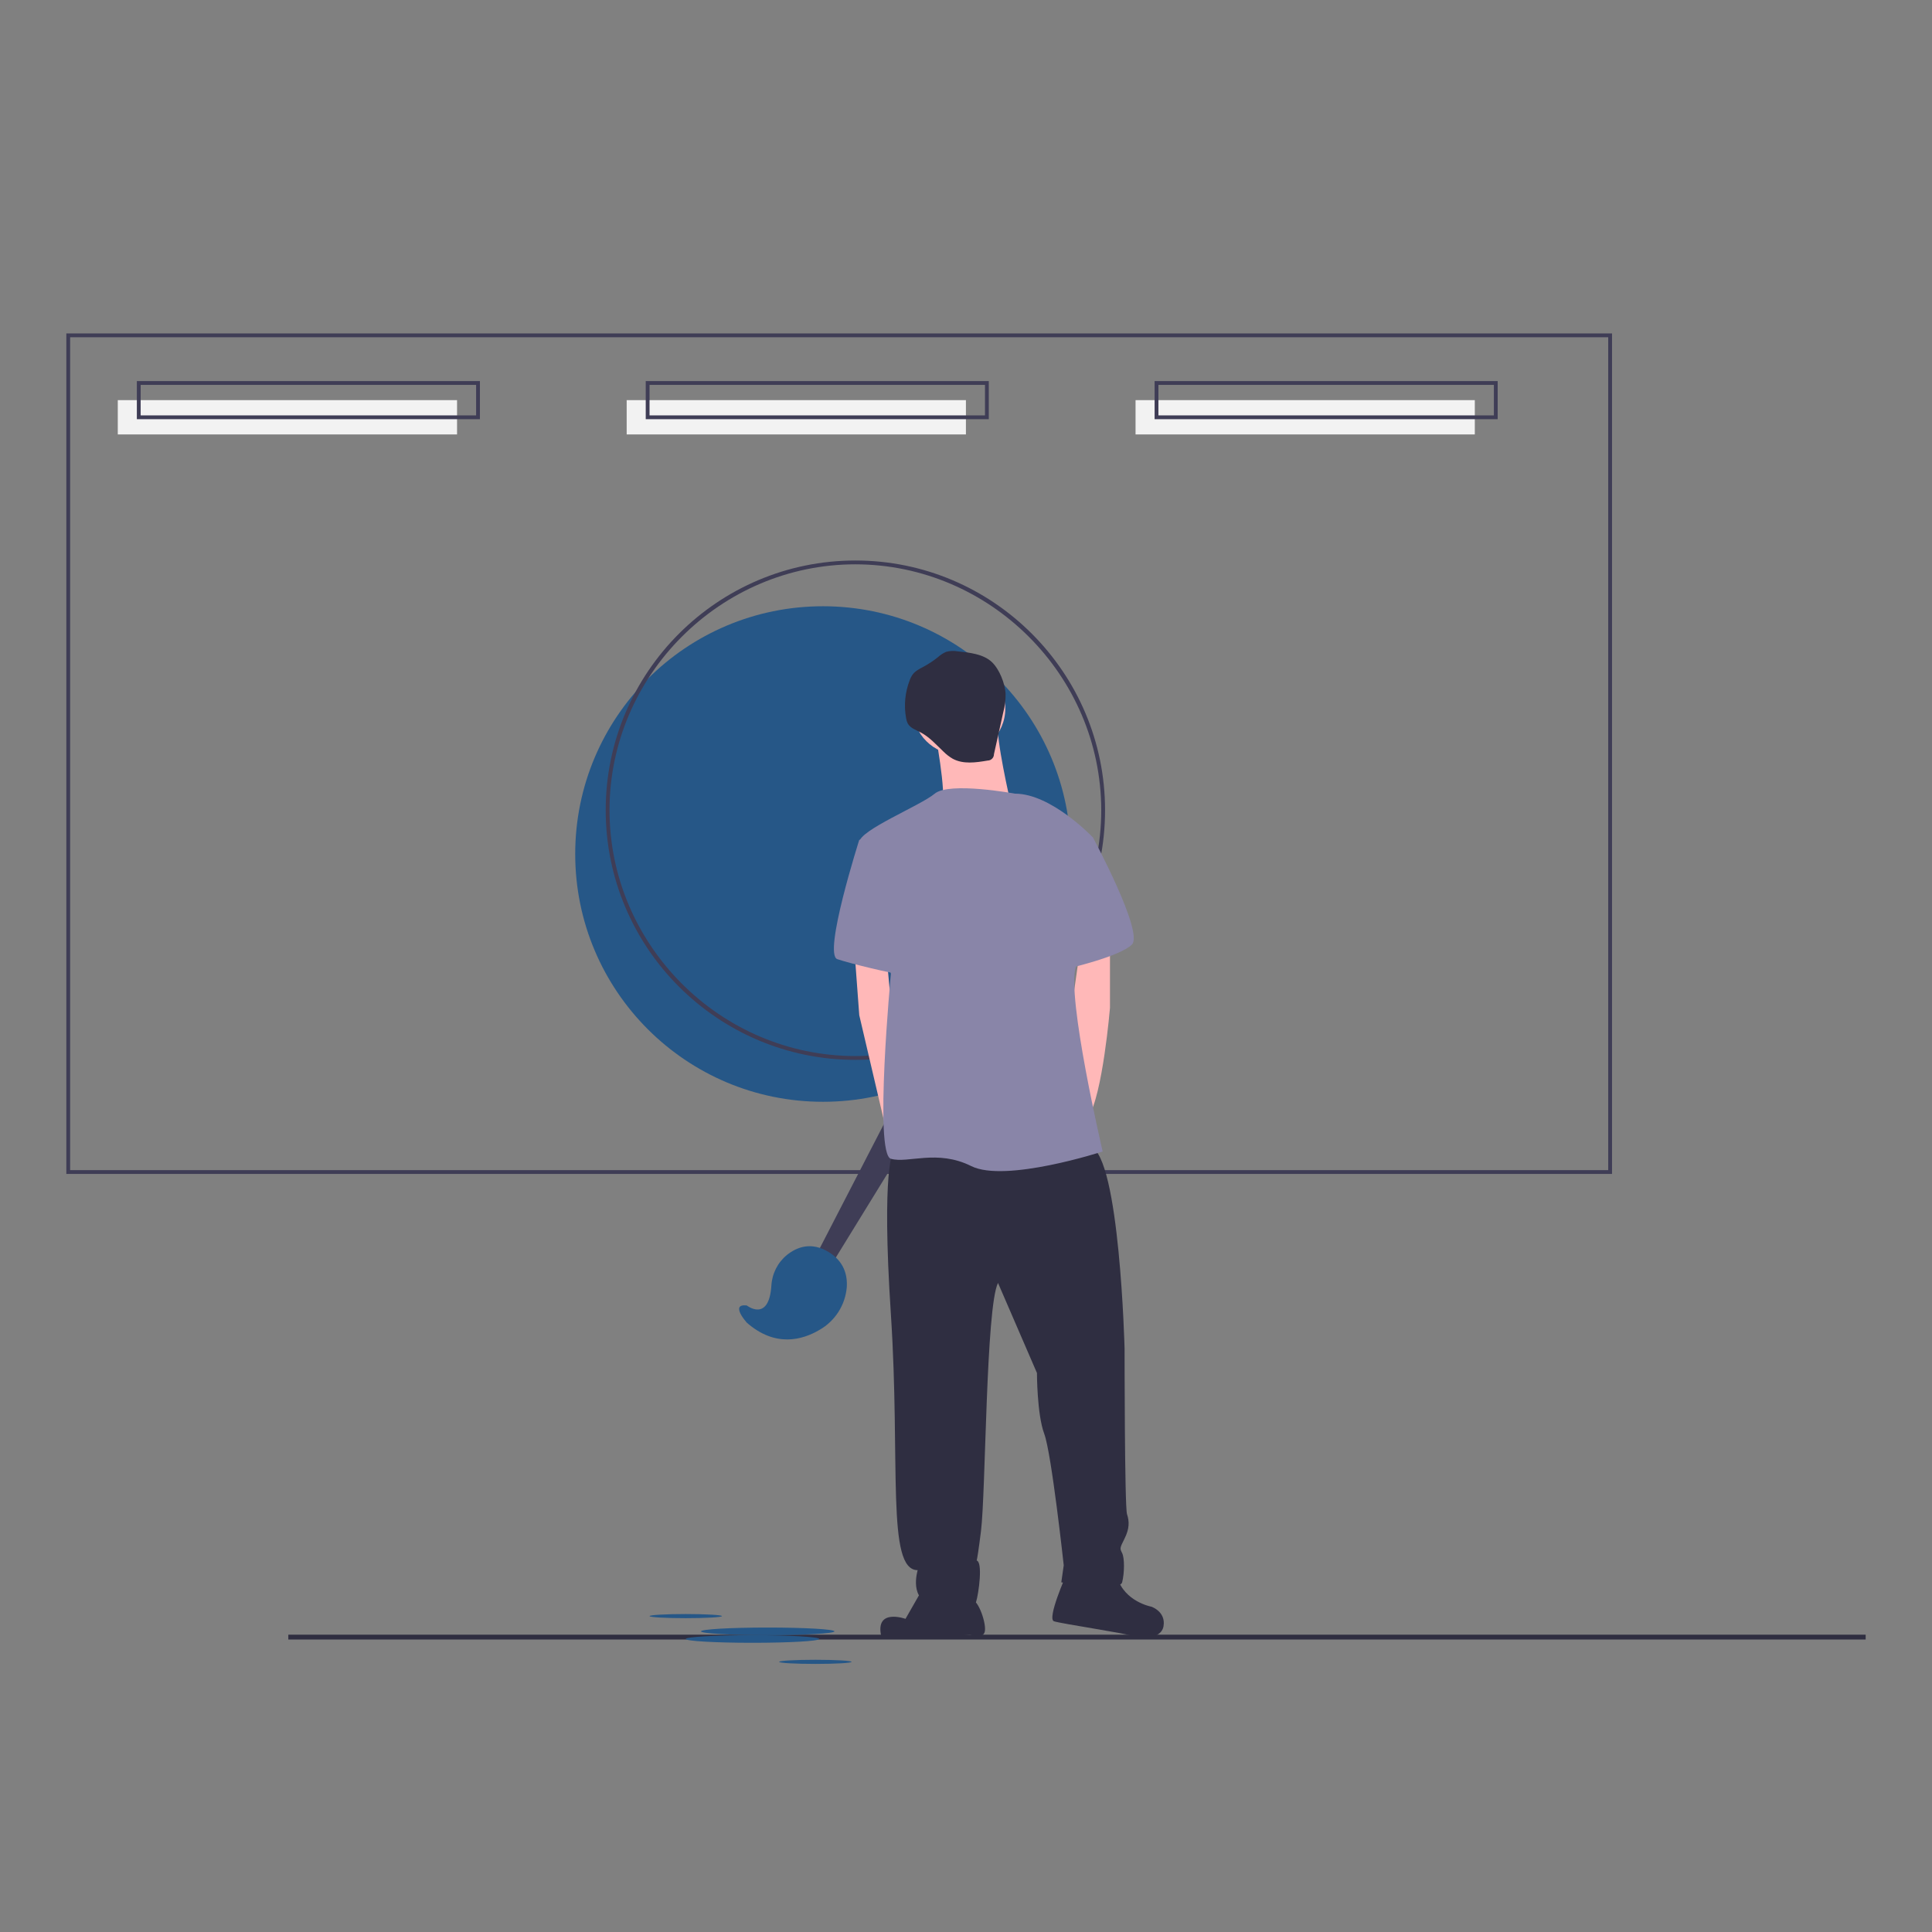 <?xml version="1.0" encoding="UTF-8" standalone="no"?>
<!DOCTYPE svg PUBLIC "-//W3C//DTD SVG 1.1//EN" "http://www.w3.org/Graphics/SVG/1.1/DTD/svg11.dtd">
<svg width="100%" height="100%" viewBox="0 0 6000 6000" version="1.1" xmlns="http://www.w3.org/2000/svg" xmlns:xlink="http://www.w3.org/1999/xlink" xml:space="preserve" xmlns:serif="http://www.serif.com/" style="fill-rule:evenodd;clip-rule:evenodd;stroke-linejoin:round;stroke-miterlimit:2;">
    <rect x="0" y="0" width="6000" height="6000" fill="#808080" stroke="none"/>
    <g transform="matrix(5.919,0,0,5.919,3000,3101.47)">
        <g id="yesterday" transform="matrix(1,0,0,1,-472.039,-349.043)">
            <clipPath id="_clip1">
                <rect x="0" y="0" width="944.078" height="698.086"/>
            </clipPath>
            <g clip-path="url(#_clip1)">
                <circle cx="397" cy="273.146" r="130" style="fill:rgb(38,87,135);"/>
                <g transform="matrix(1,0,0,1,-127.961,-100.957)">
                    <path d="M541.961,482.104C469.727,482.104 410.961,423.337 410.961,351.103C410.961,278.869 469.727,220.103 541.961,220.103C614.194,220.103 672.961,278.869 672.961,351.103C672.961,423.337 614.194,482.104 541.961,482.104ZM541.961,222.103C541.961,222.103 541.961,222.103 541.961,222.103C471.193,222.103 412.96,280.336 412.96,351.103C412.96,421.871 471.193,480.104 541.961,480.104C612.728,480.104 670.961,421.871 670.961,351.103C670.961,351.103 670.961,351.103 670.961,351.103C670.881,280.366 612.698,222.183 541.961,222.103L541.961,222.103Z" style="fill:rgb(63,61,86);fill-rule:nonzero;"/>
                </g>
                <g transform="matrix(1,0,0,1,-127.961,-100.957)">
                    <path d="M938.961,541.958L127.961,541.958L127.961,100.957L938.961,100.957L938.961,541.958ZM129.961,539.958L936.961,539.958L936.961,102.957L129.961,102.957L129.961,539.958Z" style="fill:rgb(63,61,86);fill-rule:nonzero;"/>
                </g>
                <rect x="27" y="35" width="178" height="18" style="fill:rgb(242,242,242);"/>
                <rect x="294" y="35" width="178" height="18" style="fill:rgb(242,242,242);"/>
                <rect x="561" y="35" width="178" height="18" style="fill:rgb(242,242,242);"/>
                <g transform="matrix(1,0,0,1,-127.961,-100.957)">
                    <path d="M344.961,145.957L164.961,145.957L164.961,125.957L344.961,125.957L344.961,145.957ZM166.961,143.957L342.961,143.957L342.961,127.957L166.961,127.957L166.961,143.957Z" style="fill:rgb(63,61,86);fill-rule:nonzero;"/>
                </g>
                <g transform="matrix(1,0,0,1,-127.961,-100.957)">
                    <path d="M611.961,145.957L431.961,145.957L431.961,125.957L611.961,125.957L611.961,145.957ZM433.961,143.957L609.961,143.957L609.961,127.957L433.961,127.957L433.961,143.957Z" style="fill:rgb(63,61,86);fill-rule:nonzero;"/>
                </g>
                <g transform="matrix(1,0,0,1,-127.961,-100.957)">
                    <path d="M878.961,145.957L698.961,145.957L698.961,125.957L878.961,125.957L878.961,145.957ZM700.961,143.957L876.961,143.957L876.961,127.957L700.961,127.957L700.961,143.957Z" style="fill:rgb(63,61,86);fill-rule:nonzero;"/>
                </g>
                <rect x="116.474" y="682.738" width="827.604" height="2.554" style="fill:rgb(47,46,65);"/>
                <path d="M393.5,483.5L456.5,361.5L473.5,371.5L401.5,488.5L393.5,483.5Z" style="fill:rgb(63,61,86);fill-rule:nonzero;"/>
                <g transform="matrix(1,0,0,1,-127.961,-100.957)">
                    <path d="M484.961,610.957C484.961,610.957 496.573,620.081 497.891,600.56C498.23,594.295 501.188,588.452 506.037,584.47C511.295,580.269 518.861,577.396 527.961,582.957C536.061,587.907 537.884,595.085 537.438,601.483C536.631,610.778 531.305,619.106 523.205,623.737C514.178,629.095 499.928,633.128 484.961,619.957C484.961,619.957 475.961,609.957 484.961,610.957Z" style="fill:rgb(38,87,135);fill-rule:nonzero;"/>
                </g>
                <circle cx="468.397" cy="196.775" r="24.266" style="fill:rgb(255,184,184);"/>
                <g transform="matrix(1,0,0,1,-127.961,-100.957)">
                    <path d="M583.586,309.227C583.586,309.227 589.972,342.433 587.418,348.819C584.863,355.205 623.178,346.265 623.178,346.265C623.178,346.265 615.515,313.059 616.793,305.395C618.07,297.732 583.586,309.227 583.586,309.227Z" style="fill:rgb(255,184,184);fill-rule:nonzero;"/>
                </g>
                <path d="M413.479,323.215L416.033,357.698L428.71,411.854L432.636,426.666L439.022,403.677L432.636,351.313L430.467,327.738L413.479,323.215Z" style="fill:rgb(255,184,184);fill-rule:nonzero;"/>
                <g transform="matrix(1,0,0,1,-127.961,-100.957)">
                    <path d="M675.542,419.063L675.542,454.824C675.542,454.824 671.711,500.802 664.048,512.297C656.385,523.791 653.83,466.319 653.83,466.319L659.835,424.172L675.542,419.063Z" style="fill:rgb(255,184,184);fill-rule:nonzero;"/>
                </g>
                <g transform="matrix(1,0,0,1,-127.961,-100.957)">
                    <path d="M561.874,530.177C561.874,530.177 555.488,537.84 560.597,615.747C565.706,693.654 558.043,749.85 574.646,749.85C574.646,749.85 569.537,766.453 583.586,767.73C597.635,769.007 604.021,770.284 605.298,766.453C606.575,762.621 609.13,744.741 605.298,744.741C605.298,744.741 605.298,749.85 607.852,729.415C610.407,708.98 610.407,611.916 616.793,599.144L637.227,646.399C637.227,646.399 637.227,668.111 641.059,678.328C644.89,688.546 651.276,747.295 651.276,747.295L649.999,756.236C649.999,756.236 680.651,761.344 681.928,756.236C683.205,751.127 683.205,743.464 681.928,740.91C680.651,738.355 680.651,738.355 683.205,733.247C685.76,728.138 685.76,724.306 684.482,720.475C683.205,716.643 683.205,633.628 683.205,633.628C683.205,633.628 680.651,532.731 665.325,527.623C649.999,522.514 561.874,530.177 561.874,530.177Z" style="fill:rgb(47,46,65);fill-rule:nonzero;"/>
                </g>
                <g transform="matrix(1,0,0,1,-127.961,-100.957)">
                    <path d="M578.478,757.513L568.26,775.393C568.26,775.393 552.296,769.646 555.489,784.333C582.948,786.249 602.105,783.695 602.105,783.695C602.105,783.695 608.491,786.249 609.768,782.418C611.045,778.586 606.575,765.176 602.744,765.176C598.912,765.176 578.478,757.513 578.478,757.513Z" style="fill:rgb(47,46,65);fill-rule:nonzero;"/>
                </g>
                <g transform="matrix(1,0,0,1,-127.961,-100.957)">
                    <path d="M652.553,752.404C652.553,752.404 642.336,775.393 646.167,776.67C649.999,777.947 684.482,783.056 687.037,784.333C689.591,785.61 702.363,786.888 703.64,779.225C704.917,771.562 697.254,769.007 697.254,769.007C697.254,769.007 683.205,766.453 679.374,753.681C675.542,740.91 652.553,752.404 652.553,752.404Z" style="fill:rgb(47,46,65);fill-rule:nonzero;"/>
                </g>
                <g transform="matrix(1,0,0,1,-127.961,-100.957)">
                    <path d="M625.733,342.433C625.733,342.433 591.249,336.048 583.586,342.433C575.923,348.819 543.994,361.591 543.994,367.977C543.994,374.363 560.597,436.944 560.597,436.944C560.597,436.944 551.657,531.454 560.597,534.008C569.537,536.563 584.863,528.9 602.744,537.84C620.624,546.78 671.711,530.177 671.711,530.177C671.711,530.177 652.553,448.438 657.662,433.112C662.771,417.786 666.602,365.422 666.602,365.422C666.602,365.422 644.89,342.433 625.733,342.433Z" style="fill:rgb(137,133,168);fill-rule:nonzero;"/>
                </g>
                <g transform="matrix(1,0,0,1,-127.961,-100.957)">
                    <path d="M552.934,364.145L543.994,366.7C543.994,366.7 524.836,426.726 532.499,429.281C540.162,431.835 561.874,436.944 564.429,436.944C566.983,436.944 552.934,364.145 552.934,364.145Z" style="fill:rgb(137,133,168);fill-rule:nonzero;"/>
                </g>
                <g transform="matrix(1,0,0,1,-127.961,-100.957)">
                    <path d="M646.167,357.759L666.602,365.422C666.602,365.422 693.423,415.232 687.037,421.618C680.651,428.004 652.553,434.389 652.553,434.389L646.167,357.759Z" style="fill:rgb(137,133,168);fill-rule:nonzero;"/>
                </g>
                <g transform="matrix(1,0,0,1,-127.961,-100.957)">
                    <path d="M595.621,267.76C593.603,267.395 591.528,267.486 589.551,268.028C587.968,268.729 586.51,269.685 585.237,270.858C582.926,272.7 580.458,274.335 577.861,275.745C575.791,276.868 573.567,277.908 572.122,279.768C571.439,280.708 570.893,281.74 570.502,282.834C568.013,289.19 567.344,296.115 568.57,302.83C568.708,303.784 568.995,304.71 569.421,305.575C570.748,308.021 573.68,308.985 576.15,310.267C580.839,312.701 584.393,316.8 588.239,320.422C589.668,321.848 591.273,323.085 593.016,324.103C598.503,327.094 605.209,326.119 611.368,325.061C613.18,325.057 614.669,323.565 614.669,321.753C614.669,321.743 614.669,321.732 614.669,321.722L619.53,299.856C620.411,296.616 620.831,293.269 620.776,289.912C620.437,284.604 617.563,277.251 613.668,273.481C609.129,269.087 601.554,268.388 595.621,267.76Z" style="fill:rgb(47,46,65);fill-rule:nonzero;"/>
                </g>
                <ellipse cx="368" cy="681" rx="35" ry="2" style="fill:rgb(38,87,135);"/>
                <ellipse cx="360" cy="685" rx="35" ry="2" style="fill:rgb(38,87,135);"/>
                <ellipse cx="325" cy="673" rx="19" ry="1.086" style="fill:rgb(38,87,135);"/>
                <ellipse cx="393" cy="697" rx="19" ry="1.086" style="fill:rgb(38,87,135);"/>
            </g>
        </g>
        <g id="yesterday1" serif:id="yesterday">
        </g>
    </g>
</svg>

